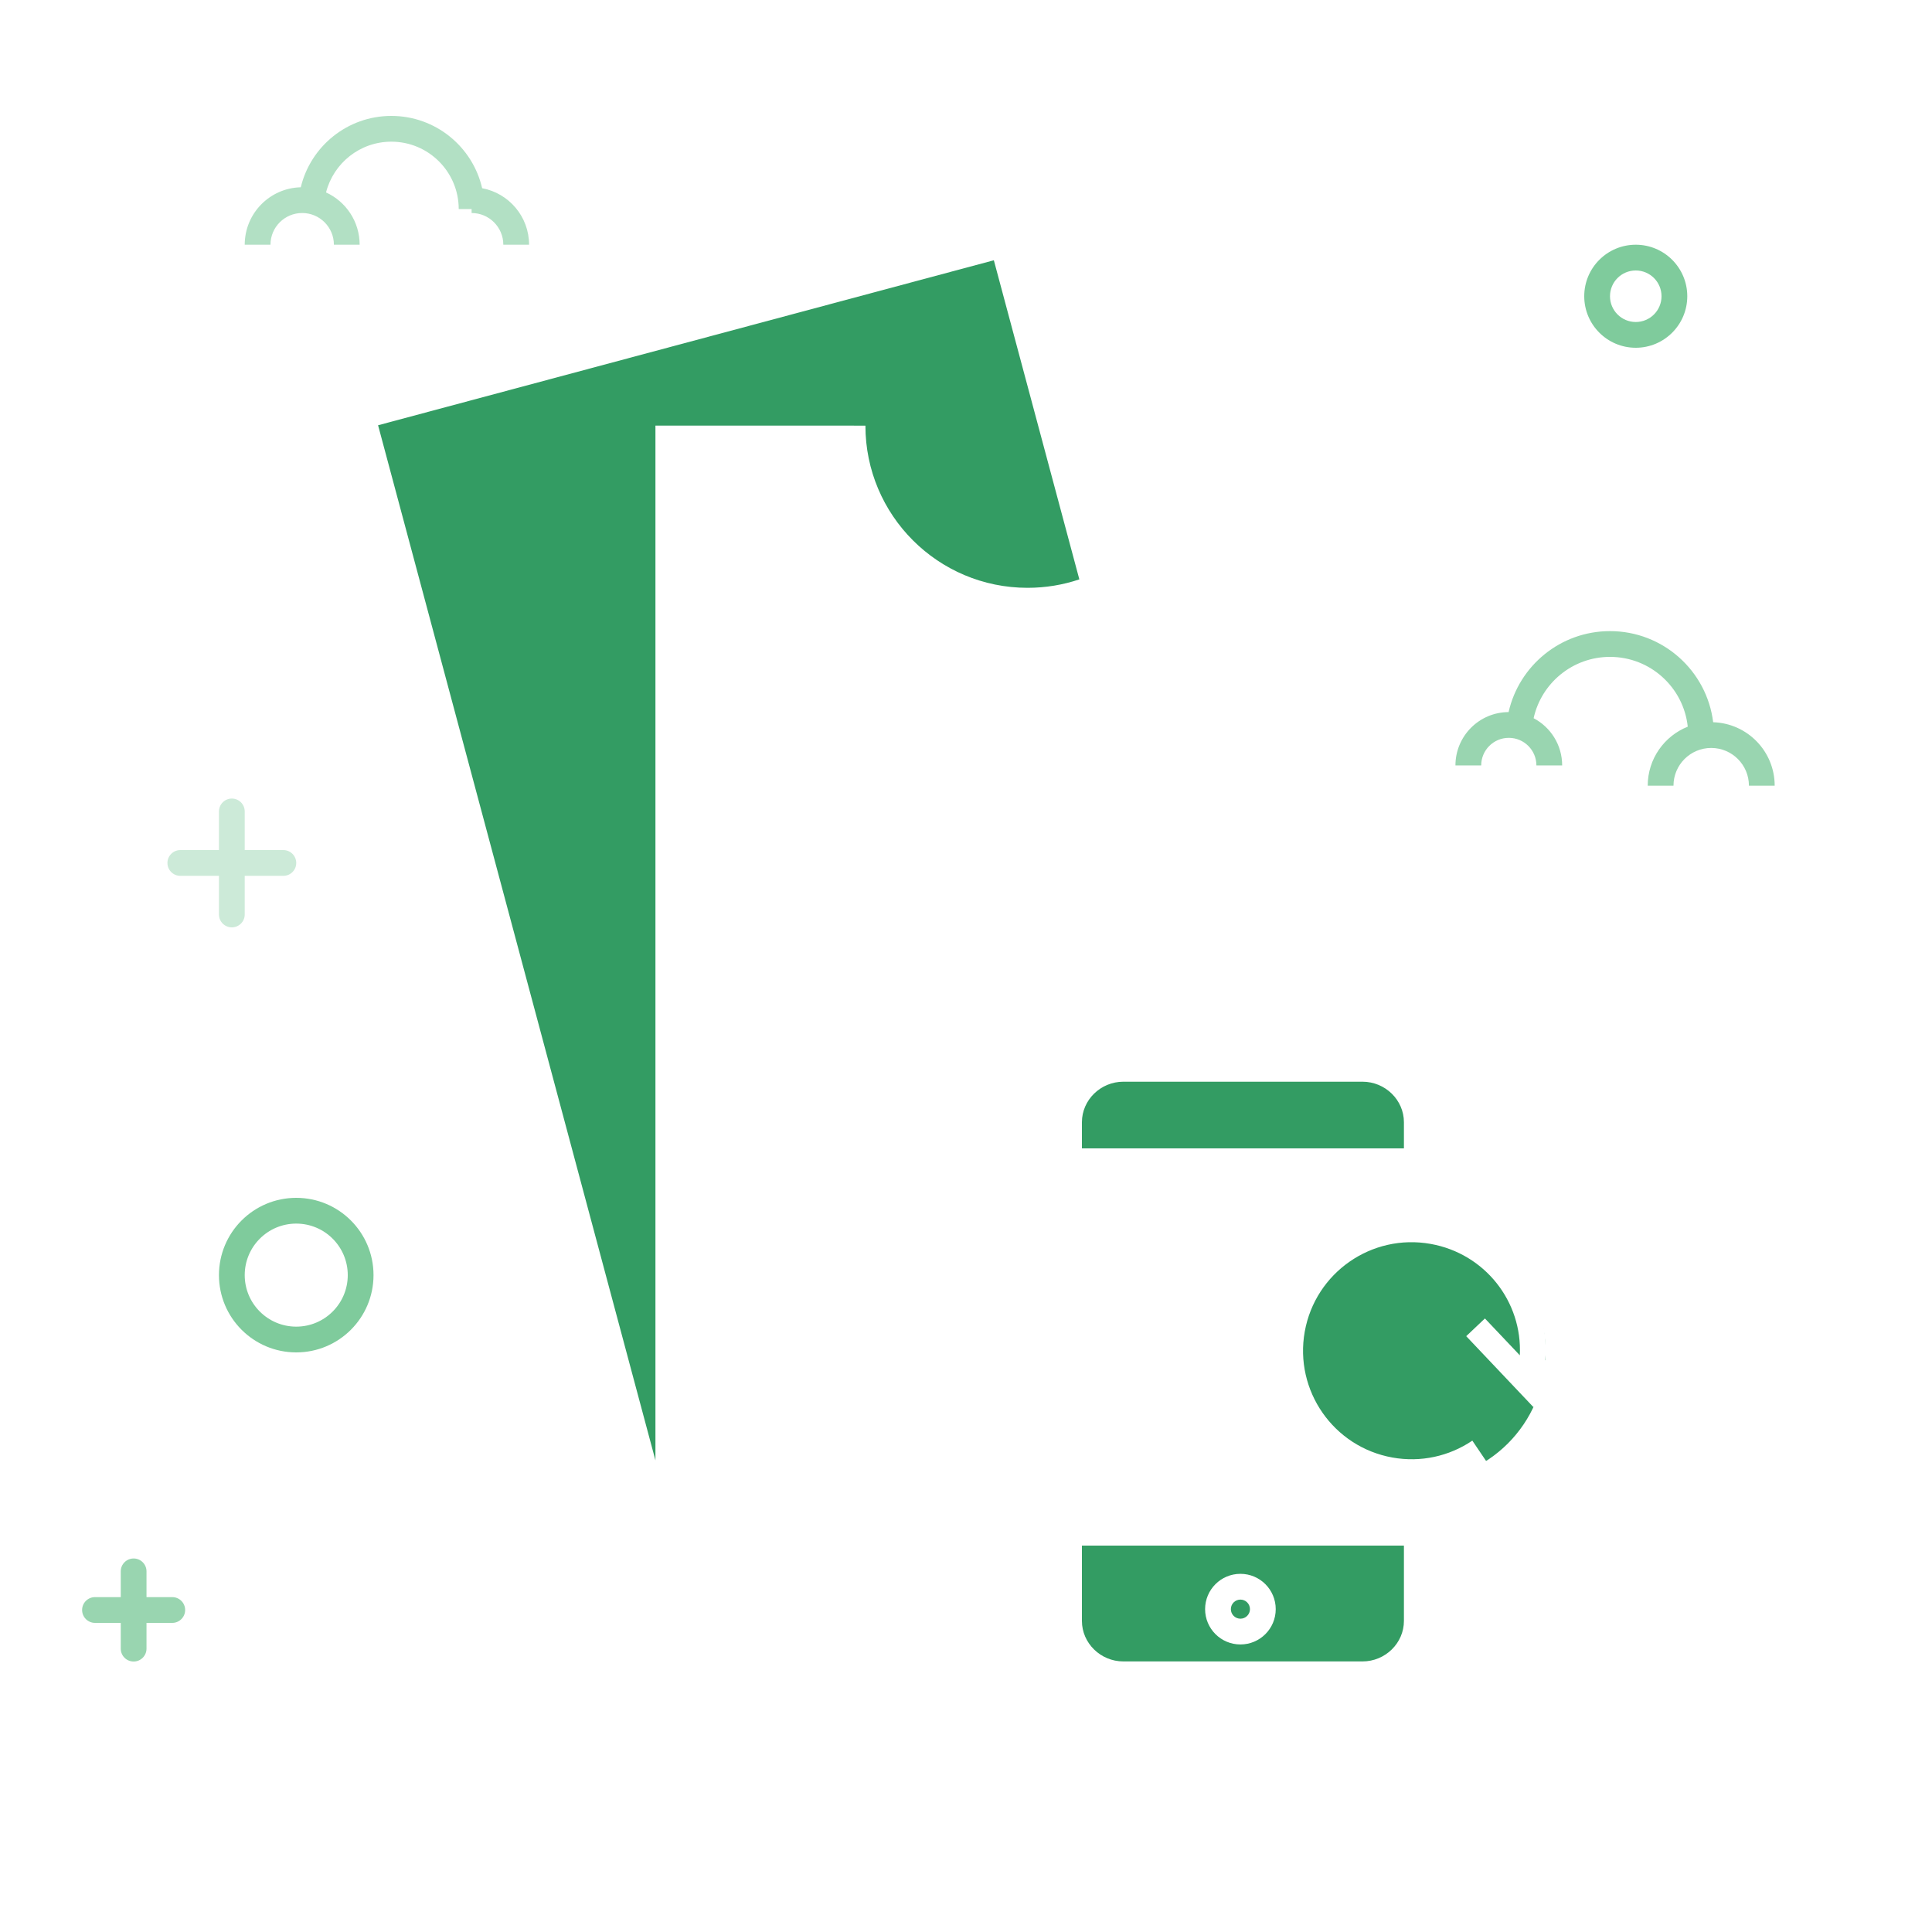 <svg width="150" height="150" viewBox="0 0 150 150" fill="none" xmlns="http://www.w3.org/2000/svg">
<rect width="150" height="150" fill="white"/>
<path fill-rule="evenodd" clip-rule="evenodd" d="M52.398 121.525L28 32.756L77.739 19L84.775 45.259C84.775 45.259 83.859 46.089 77.739 46.089C77.594 46.089 77.45 46.089 77.307 46.088C70.858 46.047 66.13 40.492 66.13 34.044H52.398V121.525Z" fill="#339C63"/>
<path d="M83 87C83 84.791 84.791 83 87 83H106C108.209 83 110 84.791 110 87V90H83V87Z" fill="#339C63"/>
<path d="M83 120H110V126C110 128.209 108.209 130 106 130H87C84.791 130 83 128.209 83 126V120Z" fill="#339C63"/>
<circle cx="110" cy="105" r="10" fill="#339C63"/>
<path fill-rule="evenodd" clip-rule="evenodd" d="M37.434 14.613C36.699 11.399 33.822 9 30.385 9C26.974 9 24.114 11.362 23.353 14.54C20.939 14.598 19 16.572 19 19H21C21 17.64 22.102 16.538 23.462 16.538C24.821 16.538 25.923 17.64 25.923 19H27.923C27.923 17.197 26.854 15.644 25.314 14.94C25.889 12.675 27.941 11 30.385 11C33.273 11 35.615 13.342 35.615 16.231H36.615V16.538C37.975 16.538 39.077 17.64 39.077 19H41.077C41.077 16.816 39.507 14.998 37.434 14.613Z" fill="#B2E0C4"/>
<path fill-rule="evenodd" clip-rule="evenodd" d="M131 23C131 20.791 129.209 19 127 19C124.791 19 123 20.791 123 23C123 25.209 124.791 27 127 27C129.209 27 131 25.209 131 23ZM125 23C125 21.895 125.895 21 127 21C128.105 21 129 21.895 129 23C129 24.105 128.105 25 127 25C125.895 25 125 24.105 125 23Z" fill="#7FCB9C"/>
<path fill-rule="evenodd" clip-rule="evenodd" d="M131.037 56.419C129.216 57.143 127.929 58.921 127.929 61H129.929C129.929 59.383 131.24 58.071 132.857 58.071C134.475 58.071 135.786 59.383 135.786 61H137.786C137.786 58.329 135.661 56.155 133.01 56.074C132.519 52.087 129.12 49 125 49C121.156 49 117.939 51.687 117.127 55.286C114.846 55.294 113 57.146 113 59.429H115C115 58.245 115.959 57.286 117.143 57.286C118.326 57.286 119.286 58.245 119.286 59.429H121.286C121.286 57.837 120.388 56.454 119.07 55.761C119.67 53.038 122.097 51 125 51C128.133 51 130.711 53.372 131.037 56.419Z" fill="#99D5B0"/>
<path fill-rule="evenodd" clip-rule="evenodd" d="M29 99C29 95.686 26.314 93 23 93C19.686 93 17 95.686 17 99C17 102.314 19.686 105 23 105C26.314 105 29 102.314 29 99ZM19 99C19 96.791 20.791 95 23 95C25.209 95 27 96.791 27 99C27 101.209 25.209 103 23 103C20.791 103 19 101.209 19 99Z" fill="#7FCB9C"/>
<path fill-rule="evenodd" clip-rule="evenodd" d="M17 66V63C17 62.448 17.448 62 18 62C18.552 62 19 62.448 19 63V66H22C22.552 66 23 66.448 23 67C23 67.552 22.552 68 22 68H19V71C19 71.552 18.552 72 18 72C17.448 72 17 71.552 17 71V68H14C13.448 68 13 67.552 13 67C13 66.448 13.448 66 14 66H17Z" fill="#CCEAD8"/>
<path fill-rule="evenodd" clip-rule="evenodd" d="M9.375 124V122C9.375 121.448 9.823 121 10.375 121C10.927 121 11.375 121.448 11.375 122V124H13.375C13.927 124 14.375 124.448 14.375 125C14.375 125.552 13.927 126 13.375 126H11.375V128C11.375 128.552 10.927 129 10.375 129C9.823 129 9.375 128.552 9.375 128V126H7.375C6.823 126 6.375 125.552 6.375 125C6.375 124.448 6.823 124 7.375 124H9.375Z" fill="#99D5B0"/>
<path fill-rule="evenodd" clip-rule="evenodd" d="M65 62.63V74.23H67.312V69.614H67.991L71.372 74.23H74.172L70.601 69.581C72.83 69.366 74.156 68.065 74.156 66.159C74.156 63.939 72.673 62.63 69.905 62.63H65ZM69.864 64.759C71.09 64.759 71.778 65.198 71.778 66.159C71.778 67.137 71.123 67.601 69.864 67.601H67.312V64.759H69.864Z" fill="white"/>
<path d="M65 84H76V82H65V84Z" fill="white"/>
<path d="M65 89V91H80V89H65Z" fill="white"/>
<path d="M80 98H65V96H80V98Z" fill="white"/>
<path fill-rule="evenodd" clip-rule="evenodd" d="M96.306 122.192C97.82 122.192 99.047 123.42 99.047 124.934C99.047 126.448 97.82 127.675 96.306 127.675C94.792 127.675 93.564 126.448 93.564 124.934C93.564 123.42 94.792 122.192 96.306 122.192ZM96.306 124.192C95.896 124.192 95.564 124.524 95.564 124.934C95.564 125.343 95.896 125.675 96.306 125.675C96.715 125.675 97.047 125.343 97.047 124.934C97.047 124.524 96.715 124.192 96.306 124.192Z" fill="white"/>
<path fill-rule="evenodd" clip-rule="evenodd" d="M93.221 33.043V33.05H92.368C92.368 37.879 89.648 42.074 85.657 44.185L78.576 17.758L26.905 31.603L50.888 121.108V128.9H48C47.448 128.9 47 129.347 47 129.9C47 130.452 47.448 130.9 48 130.9H59C59.07 130.9 59.139 130.892 59.204 130.879L66.619 130.878V129.164C66.619 122.211 72.255 116.575 79.208 116.575C80.157 116.575 81.092 116.68 82 116.885V125.848C82 128.685 84.35 130.993 87.22 130.993H105.78C108.65 130.993 111 128.685 111 125.848V115.202C112.471 115.002 113.885 114.488 115.15 113.69L115.432 113.507L114.312 111.85C112.506 113.071 110.301 113.555 108.111 113.163C103.531 112.345 100.482 107.968 101.3 103.388C102.119 98.808 106.495 95.758 111.076 96.577C115.3 97.332 118.205 101.066 117.999 105.225L115.289 102.365L113.837 103.74L119.054 109.248L124.648 103.949L123.272 102.497L119.978 105.619C120.39 100.35 116.752 95.56 111.427 94.608C111.285 94.583 111.142 94.56 111 94.541V87.128C111 84.793 109.406 82.815 107.242 82.189V72H109.605C110.157 72 110.605 71.552 110.605 71C110.605 70.447 110.157 70 109.605 70H107.242V66H112.143C112.695 66 113.143 65.552 113.143 65C113.143 64.447 112.695 64 112.143 64H107.242V33.043H93.221ZM77.162 20.207L29.354 33.017L50.888 113.38V33.043H66.305V33.05H67.191C67.191 40.002 72.827 45.638 79.78 45.638C81.186 45.638 82.538 45.408 83.8 44.983L77.162 20.207ZM52.888 35.043H65.326C66.299 42.157 72.399 47.638 79.78 47.638C87.161 47.638 93.261 42.157 94.233 35.043H105.242V81.983H87.22C84.351 81.983 82 84.293 82 87.128V114.842C81.087 114.665 80.153 114.575 79.208 114.575C71.246 114.575 64.774 120.953 64.622 128.879H52.888V35.043ZM109 91.159V94.46C104.288 94.725 100.198 98.187 99.332 103.036C98.319 108.704 102.092 114.119 107.759 115.132C108.173 115.206 108.587 115.255 109 115.279V118H84V91.159H109ZM109 120H84V125.848C84 127.572 85.447 128.993 87.22 128.993H105.78C107.553 128.993 109 127.572 109 125.848V120ZM84 89.159H109V87.128C109 85.405 107.553 83.983 105.78 83.983H87.22C85.448 83.983 84 85.405 84 87.128V89.159Z" fill="white"/>
<path d="M41.955 128.9H44C44.552 128.9 45 129.347 45 129.9C45 130.452 44.552 130.9 44 130.9H41.955C41.403 130.9 40.955 130.452 40.955 129.9C40.955 129.347 41.403 128.9 41.955 128.9Z" fill="white"/>
<path d="M116 66H117.407C117.96 66 118.407 65.552 118.407 65C118.407 64.447 117.96 64 117.407 64H116C115.448 64 115 64.447 115 65C115 65.552 115.448 66 116 66Z" fill="white"/>
</svg>
